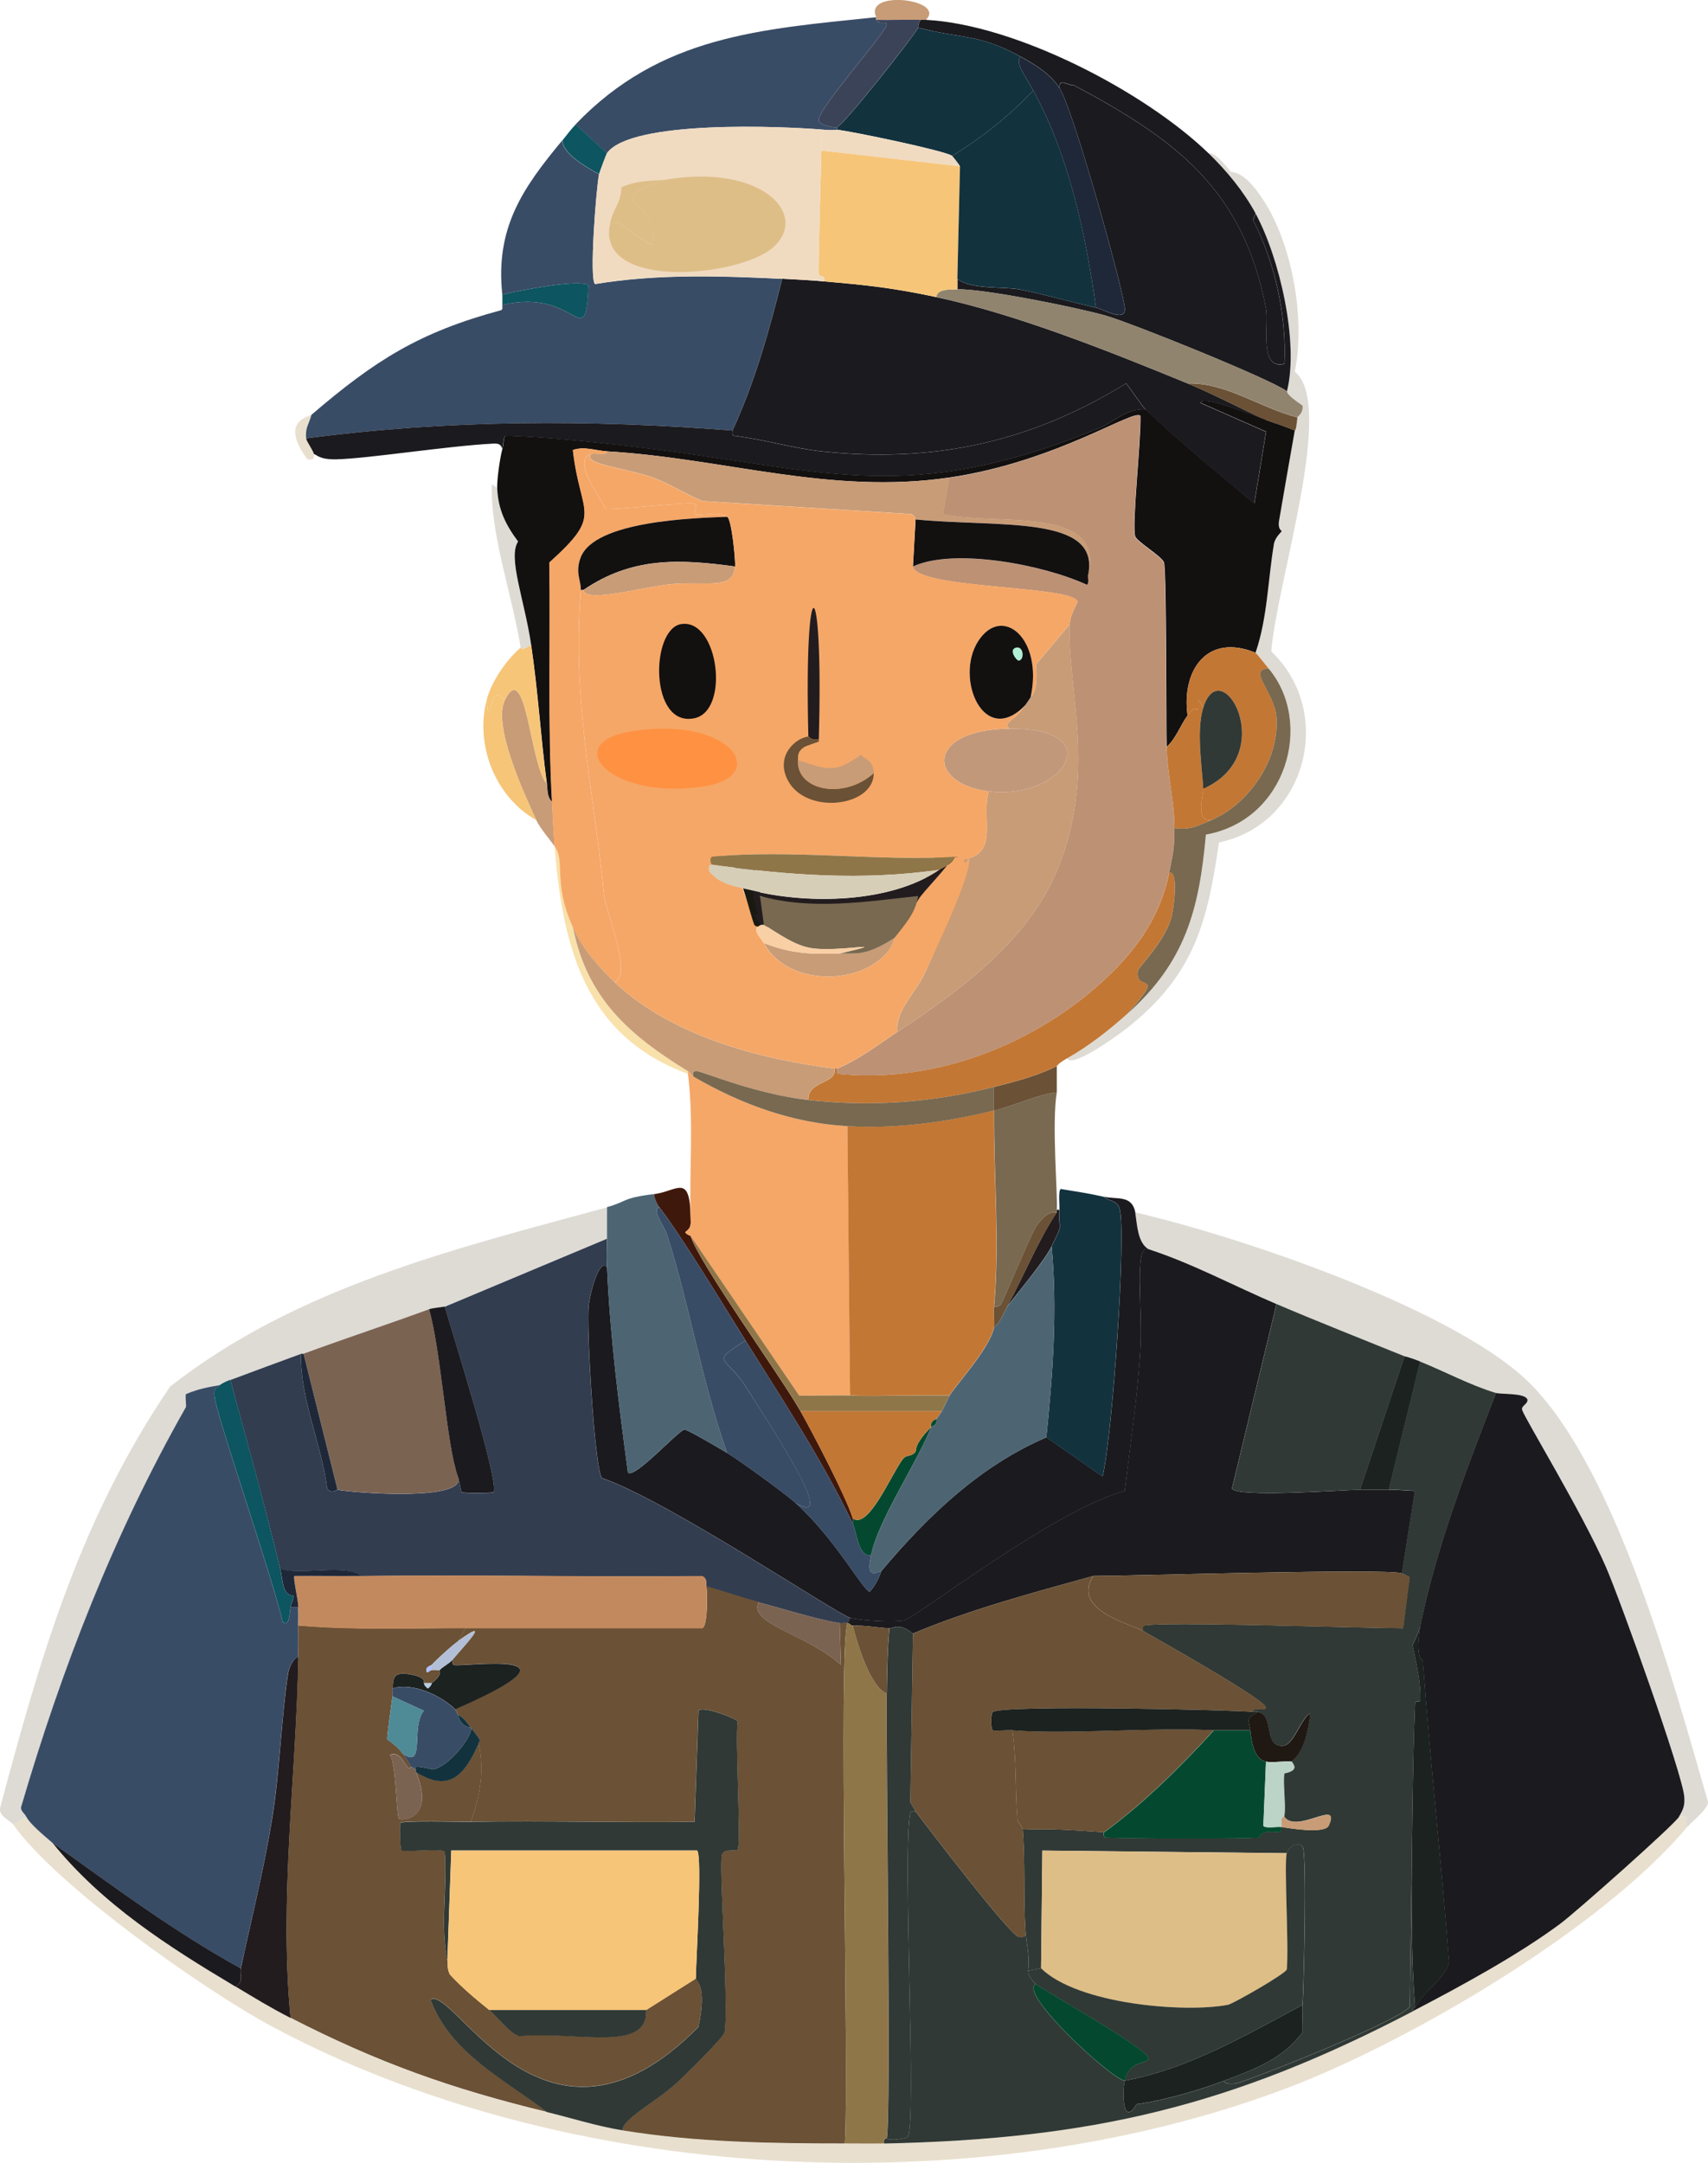 <?xml version="1.0" encoding="UTF-8"?>
<svg id="Camada_2" data-name="Camada 2" xmlns="http://www.w3.org/2000/svg" viewBox="0 0 201.17 254.74">
  <defs>
    <style>
      .cls-1 {
        fill: #c89c77;
      }

      .cls-1, .cls-2, .cls-3, .cls-4, .cls-5, .cls-6, .cls-7, .cls-8, .cls-9, .cls-10, .cls-11, .cls-12, .cls-13, .cls-14, .cls-15, .cls-16, .cls-17, .cls-18, .cls-19, .cls-20, .cls-21, .cls-22, .cls-23, .cls-24, .cls-25, .cls-26, .cls-27, .cls-28, .cls-29, .cls-30, .cls-31, .cls-32, .cls-33, .cls-34, .cls-35, .cls-36, .cls-37, .cls-38, .cls-39, .cls-40, .cls-41, .cls-42 {
        stroke-width: 0px;
      }

      .cls-2 {
        fill: #221c1f;
      }

      .cls-3 {
        fill: #bcd3c7;
      }

      .cls-4 {
        fill: #f9e1ab;
      }

      .cls-5 {
        fill: #bacbe2;
      }

      .cls-6 {
        fill: #ff9142;
      }

      .cls-7 {
        fill: #f0dbc1;
      }

      .cls-8 {
        fill: #f5a767;
      }

      .cls-9 {
        fill: #131010;
      }

      .cls-10 {
        fill: #bd9174;
      }

      .cls-11 {
        fill: #4d6573;
      }

      .cls-12 {
        fill: #3f180c;
      }

      .cls-13 {
        fill: #c37734;
      }

      .cls-14 {
        fill: #d7ceb7;
      }

      .cls-15 {
        fill: #3b4358;
      }

      .cls-16 {
        fill: #7b6352;
      }

      .cls-17 {
        fill: #8f7649;
      }

      .cls-18 {
        fill: #e8dfce;
      }

      .cls-19 {
        fill: #201813;
      }

      .cls-20 {
        fill: #323d50;
      }

      .cls-21 {
        fill: #786950;
      }

      .cls-22 {
        fill: #4e8b96;
      }

      .cls-23 {
        fill: #b0efd4;
      }

      .cls-24 {
        fill: #dedbd5;
      }

      .cls-25 {
        fill: #90846f;
      }

      .cls-26 {
        fill: #12323e;
      }

      .cls-27 {
        fill: #1c2220;
      }

      .cls-28 {
        fill: #f9cfa5;
      }

      .cls-29 {
        fill: #afc0ff;
      }

      .cls-30 {
        fill: #debe87;
      }

      .cls-31 {
        fill: #1e2838;
      }

      .cls-32 {
        fill: #c3895e;
      }

      .cls-33 {
        fill: #6b5135;
      }

      .cls-34 {
        fill: #f6c578;
      }

      .cls-35 {
        fill: #c2987b;
      }

      .cls-36 {
        fill: #04492f;
      }

      .cls-37 {
        fill: #394c66;
      }

      .cls-38 {
        fill: #b3bfd7;
      }

      .cls-39 {
        fill: #303935;
      }

      .cls-40 {
        fill: #1a1911;
      }

      .cls-41 {
        fill: #0d5560;
      }

      .cls-42 {
        fill: #1b1a1e;
      }
    </style>
  </defs>
  <g id="Camada_1-2" data-name="Camada 1">
    <g>
      <path class="cls-18" d="m3.1,213.96c.47.91,2.23,2.34,3.08,3.08,5.84,7.25,13.69,12.25,21.56,16.94,2.39,1.43,3.91,2.38,6.47,3.7,10.26,5.27,18.96,8.37,30.19,11.09,2.94.71,5.94,1.67,8.93,2.16,8.63,1.41,17.48,1.54,26.18,1.54,1.54,0,3.08.03,4.62,0,24.46-.53,40.9-4.37,62.53-15.71,5.52-2.9,12.12-6.47,17.1-10.16,1.84-1.37,13.45-11.68,14.02-12.63,1.53-.14.46.4.92,1.23-9.94,11.91-32.78,25.34-47.28,30.8-36.58,13.78-84.9,11.24-119.52-7.39-7.93-4.27-25.33-16.55-30.34-23.72l1.54-.92Z"/>
      <path class="cls-18" d="m36.68,48.86c-.27,1.08-.75,1.45-.62,2.77.04.35.75,1.3.92,1.85-.05,0,.3.82-.77.62-3.37-4.53.2-5.01.46-5.24Z"/>
      <g>
        <path class="cls-24" d="m71.49,145.89l-19.1,8.01c-.48.08-1.53.19-1.85.31-4.91,1.8-9.87,3.43-14.79,5.24-.09.03-.22-.03-.31,0-2.77,1.02-5.56,2.04-8.32,3.08-1,.38-1.17.59-1.23.62-.19.07-2.24.27-4,1.08-.06.57.09,1.38,0,1.54-8.45,14.91-14.6,30.71-19.41,47.13,0,.47.41.68.62,1.08l-1.54.92c-.31-.45-1.77-.99-1.54-2,4.8-17.98,9.41-33.98,20.02-49.59,14.92-11.7,33.52-16.23,51.44-21.1,0,1.23,0,2.46,0,3.7Z"/>
        <path class="cls-24" d="m198.7,215.19c-.46-.83.6-1.37-.92-1.23.5-.84.68-1.3.62-2.31-.17-2.61-7.55-23.24-9.24-27.11-2.83-6.48-9.56-17.48-9.86-18.48-.15-.49.73-.7.62-1.23-.28-.79-3.08-.58-3.7-.77-3.06-.92-5.98-2.5-8.93-3.7-1.16-.47-1.76-.58-1.85-.62-5-2.03-10.14-4.05-15.09-6.16-5.02-2.14-9.88-4.77-15.09-6.47-1.26-.79-1.31-2.83-1.54-4.31,12.35,2.85,38.36,11.62,46.82,20.48,10.01,10.48,16.62,35.05,20.64,48.98-.09.92-1.94,2.3-2.46,2.93Z"/>
        <path class="cls-20" d="m71.49,145.89c0,1.13-.05,2.25,0,3.39-.94-1.13-1.99,3.02-2.16,4.47-.28,2.37.66,18.96,1.54,20.33,7.75,2.66,27.65,16.02,29.26,16.48-.03.25-.21.37-.31.62-.29-.05-.63.05-.92,0-3.04-.53-6.53-1.65-9.55-2.46-2.09-.57-4.08-1.26-6.16-1.85-.09-.43.19-.82-.46-1.23-13.4.13-26.8-.17-40.2,0-1.6-1.53-7.64.04-9.55-.92-1.78-7.44-3.86-14.79-5.85-22.18,2.76-1.04,5.55-2.06,8.32-3.08-.1,5.41,2.4,10.48,3.08,15.86.43.71,1.17.14,1.23.15,2.02.39,15.4,1.39,14.17-1.54.27.76.34,1.76.46,1.85.15.11,3.54.1,3.7,0,.94-.63-5.05-19.52-5.7-21.87l19.1-8.01Z"/>
        <path class="cls-42" d="m135.25,147.12c5.21,1.7,10.07,4.33,15.09,6.47q-2.62,10.86-5.24,21.72c.41,1.13,13.37.16,15.09.15,1.12,0,2.26,0,3.39,0,1.03,0,2.05.1,3.08.15q-.77,4.85-1.54,9.7c-1.71-.61-31.83.31-36.35.31-7.17,1.99-14.37,3.9-21.25,6.78-1.65-1.33-2.32-.59-2.77-.62-1.38-.06-2.87-.36-4.31-.31-.27,0-.31-.26-.62-.31.1-.25.28-.37.31-.62,1.19.34,5.25.54,6.31.31,1.48-.32,17.7-13.02,26.03-15.25.65-5.62,1.54-11.29,1.85-16.94.25-4.61-.77-12.11.92-11.55Z"/>
        <path class="cls-37" d="m25.9,163.14c-.27.5-.77.07-.62,1.39.28,2.43,6.83,21.33,8.01,26.49.77.75.84-1.04.92-1.69h.92c.02.72,0,1.44,0,2.16.01,1.23.02,2.47,0,3.7-.72.18-1.15,1.44-1.23,2-.81,5.57-.96,11.36-1.85,16.94-.95,5.95-2.42,11.82-3.7,17.71-7.82-4.3-14.93-9.6-22.18-14.79-.85-.74-2.61-2.17-3.08-3.08-.21-.4-.62-.61-.62-1.08,4.81-16.42,10.95-32.22,19.41-47.13.09-.16-.06-.97,0-1.54,1.76-.81,3.81-1,4-1.08Z"/>
        <path class="cls-41" d="m27.13,162.52c2,7.39,4.07,14.73,5.85,22.18.36,1.48.24,3.18,1.54,3.23.12.45-.23.76-.31,1.39-.08.65-.15,2.45-.92,1.69-1.17-5.16-7.73-24.06-8.01-26.49-.15-1.31.35-.89.62-1.39.06-.02.23-.24,1.23-.62Z"/>
        <g>
          <path class="cls-16" d="m53.93,173.92c1.23,2.93-12.15,1.93-14.17,1.54l-4-16.02c4.92-1.81,9.88-3.44,14.79-5.24,1.45,5.13,2.01,15.87,3.39,19.71Z"/>
          <path class="cls-42" d="m52.39,153.89c.65,2.35,6.64,21.24,5.7,21.87-.15.1-3.54.11-3.7,0-.12-.09-.19-1.08-.46-1.85-1.37-3.85-1.94-14.58-3.39-19.71.32-.12,1.36-.23,1.85-.31Z"/>
          <path class="cls-31" d="m39.76,175.46c-.06-.01-.8.56-1.23-.15-.68-5.38-3.18-10.45-3.08-15.86.09-.03.22.03.31,0l4,16.02Z"/>
        </g>
        <path class="cls-42" d="m197.78,213.96c-.56.95-12.17,11.26-14.02,12.63-4.98,3.69-11.57,7.27-17.1,10.16-.7-.08,0-.27,0-.31,1.03-1.96,3.77-3.61,4-5.39-.9-11.83-2.23-23.65-3.08-35.42-.02-.22-.94.03-.31-4.16,1.97-9.41,5.45-18.49,8.93-27.41.62.19,3.42-.02,3.7.77.11.53-.76.74-.62,1.23.3,1,7.03,12,9.86,18.48,1.69,3.86,9.07,24.49,9.24,27.11.07,1.01-.12,1.47-.62,2.31Z"/>
        <g>
          <path class="cls-39" d="m165.44,159.75q-2.62,7.85-5.24,15.71c-1.72,0-14.69.97-15.09-.15q2.62-10.86,5.24-21.72c4.95,2.11,10.09,4.13,15.09,6.16Z"/>
          <path class="cls-27" d="m167.28,160.36l-3.7,15.09c-1.13,0-2.27,0-3.39,0q2.62-7.85,5.24-15.71c.09.04.69.15,1.85.62Z"/>
        </g>
        <path class="cls-2" d="m34.22,237.68c-2.55-1.31-4.07-2.27-6.47-3.7,1.06-.64.43-1.3.62-2.16,1.27-5.89,2.74-11.76,3.7-17.71.89-5.58,1.03-11.37,1.85-16.94.08-.56.52-1.82,1.23-2-.25,14.17-2.28,28.31-.92,42.51Z"/>
        <path class="cls-42" d="m28.36,231.83c-.18.85.44,1.52-.62,2.16-7.87-4.69-15.72-9.69-21.56-16.94,7.24,5.18,14.35,10.48,22.18,14.79Z"/>
        <g>
          <path class="cls-42" d="m133.71,142.81c.23,1.48.28,3.52,1.54,4.31-1.7-.56-.68,6.94-.92,11.55-.3,5.65-1.19,11.32-1.85,16.94-8.33,2.23-24.55,14.93-26.03,15.25-1.06.23-5.13.03-6.31-.31-1.62-.46-21.51-13.82-29.26-16.48-.88-1.37-1.82-17.96-1.54-20.33.17-1.45,1.22-5.59,2.16-4.47.35,8.09,1.39,16.16,2.46,24.18.79.72,5.52-4.54,6.62-5.08.35-.04,4.38,2.35,5.08,2.77,1.41.85,6.77,4.74,8.01,5.85,4.8,4.31,8.1,10.57,8.78,10.47,1.05-1.2,1.29-2.36,1.39-2.46,5.41-6.41,11.55-12.34,19.41-15.71q3.31,2.31,6.62,4.62c1.17-4.89,2.82-28.82,2-31.57-.31-1.03-1.34-.85-1.85-1.39,1.53.36,3.29-.25,3.7,1.85Z"/>
          <path class="cls-11" d="m77.03,140.65c.03.46.35,1.2.62,1.54-.91.33.58,2.16.92,3.23,2.67,8.41,4.12,17.37,7.08,25.72-.7-.42-4.74-2.81-5.08-2.77-1.1.55-5.83,5.81-6.62,5.08-1.07-8.02-2.12-16.09-2.46-24.18-.05-1.13,0-2.26,0-3.39,0-1.23,0-2.46,0-3.7,2.39-.65,1.69-1.07,5.54-1.54Z"/>
          <path class="cls-26" d="m130.01,140.96c.51.54,1.54.36,1.85,1.39.82,2.75-.83,26.68-2,31.57q-3.31-2.31-6.62-4.62c.76-7.43,1.32-15.03.62-22.49,1.51-3.07.78-1.63.92-4.31.03-.54-.16-2.21.15-2.46,1.71.28,3.39.53,5.08.92Z"/>
          <path class="cls-12" d="m81.34,143.42c.02.8.11,1.17-.62,1.69.01.23.6.43.62.46.96,3.16,10.5,16.36,12.94,20.64,1.46,2.57,5.49,10.3,6.16,12.63.05.16-.02.42,0,.62-3.64-7.59-8.19-14.45-12.63-21.56-2.68-4.29-7.53-12.32-10.16-15.71-.27-.34-.59-1.08-.62-1.54,2.73-.33,4.24-2.57,4.31,2.77Z"/>
          <path class="cls-2" d="m123.85,146.81c-.79,1.61-3.87,5.33-5.24,7.08,1.99-3.6,3.55-7.6,5.85-11.09,0-.1,0-.21,0-.31h.31c-.15,2.68.59,1.24-.92,4.31Z"/>
          <path class="cls-11" d="m123.24,169.3c-7.85,3.37-13.99,9.3-19.41,15.71-1.8.92-1.47-.62-1.23-1.85.8-4.04,5.43-10.88,7.08-15.09.04-.04.73-.16.62-.92.19-.34.42-.58.62-.92.33-.59.6-1.27.92-1.85.62-1.11,4.71-5.51,5.24-8.01.77-.66,1.08-1.62,1.54-2.46,1.37-1.76,4.45-5.48,5.24-7.08.7,7.45.14,15.06-.62,22.49Z"/>
          <path class="cls-37" d="m87.81,157.9c-4.35,2.69-2.27,1.79,0,5.39,2.94,4.67,11.17,16.94,5.85,13.71-1.24-1.11-6.59-5-8.01-5.85-2.96-8.35-4.41-17.31-7.08-25.72-.34-1.08-1.84-2.91-.92-3.23,2.64,3.39,7.49,11.42,10.16,15.71Z"/>
          <path class="cls-37" d="m87.81,157.9c4.44,7.11,8.99,13.97,12.63,21.56.48,1,.62,3.95,2.16,3.7-.24,1.22-.57,2.76,1.23,1.85-.09.11-.34,1.26-1.39,2.46-.68.1-3.97-6.17-8.78-10.47,5.31,3.24-2.92-9.03-5.85-13.71-2.27-3.61-4.35-2.7,0-5.39Z"/>
          <path class="cls-36" d="m102.6,183.16c-1.53.26-1.68-2.7-2.16-3.7-.02-.2.05-.46,0-.62,1.82,1.33,4.42-4.96,5.85-6.93.48-.66,1.01-.25,1.54-.92.11-.14-.25-.79,1.85-2.93-1.65,4.21-6.29,11.05-7.08,15.09Z"/>
        </g>
        <g>
          <path class="cls-39" d="m176.22,164.06c-3.48,8.93-6.96,18.01-8.93,27.41-.12.55-.64,1.73-.92,2.31.44,2.02,1.01,4.42.92,6.47,0,.24-.61.07-.62.31-.17,4.21-.25,8.56-.31,12.78l-.31,22.95c-.46,1.39-18.14,8.48-20.48,9.09-.38.1-1.43.1-1.39-.31,3.54-1.34,6.89-2.54,9.24-5.7.05-1.07-.07-2.16,0-3.23.14-2.1.54-17.87,0-18.64-.33-.47-1.48-.34-1.85.77q-14.4-.15-28.8-.31l-.15,13.86-1.54.31c.25-1.66-.21-3.31-.31-4.93-.24-3.89,0-7.78-.31-11.71,3.2-.15,6.36.09,9.55.31.03,0-.11.5.15.62,2.24.14,17.21.16,18.17,0,.14-.02-.24-.92,2.46-.62l.15-.62c.93.17,5.09.83,5.54-.15,1.53-3.31-3.79,1.08-5.24-1.08.22-1.31-.16-3.56,0-5.08,2.02-.4.86-1.22.92-1.39.11-.3,1.61-.82,2.16-5.7-1.1.56-1.97,3.79-3.23,3.85-2.39.11-.94-3.6-2.93-4-.2-.01-.42.03-.62,0,.07-.64,1.22-.05,1.54-.46.52-.68-13.37-8.44-14.48-9.09,0-.21-.07-.56.15-.62,2.13-.51,24.92.28,30.49.31q.39-3,.77-6.01c-.31-.13-.61-.35-.92-.46q.77-4.85,1.54-9.7c-1.03-.06-2.05-.16-3.08-.15l3.7-15.09c2.96,1.19,5.88,2.78,8.93,3.7Z"/>
          <path class="cls-33" d="m89.35,188.7c-1.2,2.6,5.4,3.6,9.7,7.39l-.15-4.93c.29.05.63-.05.92,0-1.12,2.85.22,53.31-.31,61.3-8.71,0-17.56-.13-26.18-1.54-.1-1.31,3.82-3.29,6.31-5.54.9-.82,5.54-5.36,5.7-6.01.53-3.01-.73-19.99-.31-20.95.35-.79,1.58-.23,1.85-.62.43-.62-.33-13.11,0-15.09-.62-.52-4.26-1.82-4.62-1.23l-.46,13.09c-8.77.12-17.56-.16-26.34,0,1.09-3.15,1.59-5.92.92-9.24-.1-.49.76.23-.92-1.85-.46-.56-.85-1.22-1.54-1.54-.06-.08-.26-.57-.31-.62,16.88-7.36.65-4.93-.15-5.24-.24-.09-.15-.41-.15-.62,1.3-1.54,4.84-5.24.62-2.16l.92-1.54c9.29,0,18.58,0,27.88,0,.65-.29.6-4.26.46-4.93,2.08.59,4.07,1.28,6.16,1.85Z"/>
          <path class="cls-33" d="m54.85,191.78l-.92,1.54c-.81.59-2.4,2.03-3.08,2.77-.03.03-.59.24-.62.46-.09.79.35.19.62.15.3-.04.62.02.92,0-.08.09.48.42-.92,1.54h-.92c-.06-.03.33-.58-1.08-.92-2.77-.68-2.47.48-2.62,1.54-.04.3.04.62,0,.92-.09.72-.69,4.84-.62,5.08.04.12.81.43,1.85,1.69.37.46.68,1,.92,1.54-.42.9-.98-2.1-2.46-1.39.74.89.76,7.33,1.08,7.55.31.21,4.28.08,2-5.54,3.93,2.47,5.76.3,7.39-3.39.67,3.33.17,6.09-.92,9.24-1.12.02-8.08-.19-8.32.15-.09.13-.05,3.09.15,3.23.32.23,4.76-.3,5.08.15.32,4.16-.58,8.67.31,12.78.1.45-.08,1.01.31,1.69,1.41,1.53,3.01,2.86,4.62,4.16.76.62,2.47,2.83,3.54,3.08,6.82-.62,15.11,2,14.94-3.08l5.85-3.7c0,.3,1.38.71.31,5.7-17.98,18.28-28.72-4.93-31.57-3.23,2.36,6.33,8.68,9.37,13.71,13.25-11.23-2.72-19.93-5.82-30.19-11.09-1.35-14.2.67-28.34.92-42.51.02-1.23.01-2.47,0-3.7,6.54.56,13.15.31,19.71.31Z"/>
          <path class="cls-39" d="m107.83,213.34c1.33,1.78,11.21,14.72,12.17,14.79.85.06.83-.06.77-.92.1,1.62.56,3.27.31,4.93,0,.61.53,1.14.92,1.54-2.15,1.04,8.91,11.24,10.47,11.4-.35,1.78-.13,5.38,1.39,2.77,3.31-.47,7.19-1.59,10.32-2.77-.05.4,1.01.41,1.39.31,2.34-.61,20.02-7.7,20.48-9.09l.31-22.95c-.11,7.64-.27,15.48.31,23.1,0,.04-.7.23,0,.31-21.63,11.34-38.06,15.18-62.53,15.71-.12-.73.3-.58.31-.62.41.39,2.38-.04,2.46-.15,1.1-1.56-.67-34.07.31-38.2.05-.23.41-.16.62-.15Z"/>
          <path class="cls-39" d="m73.33,250.92c-2.99-.49-5.99-1.44-8.93-2.16-5.03-3.87-11.35-6.92-13.71-13.25,2.85-1.7,13.59,21.51,31.57,3.23,1.07-4.99-.31-5.4-.31-5.7.02-1.81.79-14.64.15-15.09h-28.95q-.23,6.47-.46,12.94c-.88-4.11.02-8.62-.31-12.78-.32-.46-4.76.08-5.08-.15-.21-.15-.25-3.1-.15-3.23.24-.34,7.2-.13,8.32-.15,8.77-.16,17.56.12,26.34,0l.46-13.09c.36-.59,4,.71,4.62,1.23-.33,1.98.43,14.47,0,15.09-.26.38-1.5-.18-1.85.62-.42.96.84,17.94.31,20.95-.16.65-4.8,5.19-5.7,6.01-2.5,2.26-6.42,4.24-6.31,5.54Z"/>
          <path class="cls-32" d="m42.53,185.62c13.39-.17,26.8.13,40.2,0,.65.41.38.8.46,1.23.13.67.18,4.64-.46,4.93-9.29,0-18.58,0-27.88,0-6.56,0-13.17.26-19.71-.31,0-.72.02-1.44,0-2.16-.03-.92-.67-3.59-.46-3.7,2.62-.02,5.24.03,7.85,0Z"/>
          <path class="cls-16" d="m98.9,191.17l.15,4.93c-4.31-3.79-10.9-4.79-9.7-7.39,3.02.82,6.51,1.93,9.55,2.46Z"/>
          <path class="cls-31" d="m42.53,185.62c-2.62.03-5.24-.02-7.85,0-.21.11.44,2.78.46,3.7h-.92c.08-.62.43-.93.31-1.39-1.3-.05-1.18-1.75-1.54-3.23,1.91.96,7.95-.6,9.55.92Z"/>
          <path class="cls-33" d="m134.63,192.09c1.11.65,15,8.41,14.48,9.09-.32.41-1.47-.18-1.54.46-1.52-.22-29.4-.89-30.65,0-.25.18-.25,1.98,0,2.16.14.1,1.78-.04,2.31,0,.52,3.51.31,7.1.62,10.63,0,.06.59.77.62,1.08.3,3.93.07,7.81.31,11.71.06.86.08.98-.77.92-.96-.07-10.84-13.01-12.17-14.79l-.62-1.08.31-19.87c6.88-2.88,14.08-4.79,21.25-6.78-2.72,4.02,4.57,5.72,5.85,6.47Z"/>
          <path class="cls-33" d="m165.13,185.31c.32.11.61.33.92.46q-.39,3-.77,6.01c-5.57-.02-28.36-.81-30.49-.31-.23.05-.16.41-.15.62-1.28-.75-8.57-2.45-5.85-6.47,4.52,0,34.63-.92,36.35-.31Z"/>
          <g>
            <path class="cls-17" d="m100.44,191.47c.58,2.32,2.06,7.17,4,8.01-.11,7.69.53,49.8,0,52.36,0,.03-.42-.11-.31.62-1.54.03-3.08,0-4.62,0,.53-7.98-.81-58.45.31-61.3.31.05.35.32.62.31Z"/>
            <path class="cls-39" d="m107.53,192.4l-.31,19.87.62,1.08c-.21,0-.56-.07-.62.15-.98,4.13.8,36.64-.31,38.2-.08.12-2.06.55-2.46.15.53-2.56-.11-44.67,0-52.36.04-2.58.07-5.13.31-7.7.45.02,1.13-.71,2.77.62Z"/>
            <path class="cls-33" d="m104.75,191.78c-.24,2.57-.27,5.12-.31,7.7-1.94-.84-3.42-5.69-4-8.01,1.44-.05,2.93.24,4.31.31Z"/>
          </g>
          <path class="cls-27" d="m166.67,236.45c-.58-7.62-.41-15.46-.31-23.1.06-4.22.13-8.57.31-12.78,0-.24.61-.07.62-.31.08-2.05-.49-4.45-.92-6.47.28-.58.81-1.76.92-2.31-.64,4.19.29,3.94.31,4.16.85,11.77,2.18,23.59,3.08,35.42-.24,1.78-2.97,3.43-4,5.39Z"/>
          <path class="cls-30" d="m151.57,218.27c-.35,1.05.26,10.87,0,13.71-.17.51-6.32,4.04-6.93,4.16-5.06.97-17.69-.04-22.02-4.31l.15-13.86q14.4.15,28.8.31Z"/>
          <path class="cls-33" d="m142.95,203.8c-3.91,4.29-8.38,8.71-12.94,12.01-3.19-.22-6.34-.46-9.55-.31-.02-.3-.61-1.02-.62-1.08-.3-3.53-.09-7.11-.62-10.63,6.59.53,16.59-.4,23.72,0Z"/>
          <path class="cls-39" d="m153.42,236.14c-6.69,3.56-13.39,7.52-20.95,8.93.48-2.44,2.71-1.89,2.77-2.62.1-1.1-12.69-8.21-13.25-8.78-.39-.4-.92-.93-.92-1.54l1.54-.31c4.34,4.27,16.97,5.28,22.02,4.31.61-.12,6.76-3.64,6.93-4.16.26-2.83-.35-12.66,0-13.71.37-1.11,1.52-1.24,1.85-.77.54.76.14,16.54,0,18.64Z"/>
          <path class="cls-36" d="m147.26,203.8c.14,1.45.51,3.43,1.85,3.7l-.31,7.55c.25.35,1.67.06,2.16.15l-.15.62c-2.7-.31-2.32.59-2.46.62-.97.16-15.94.14-18.17,0-.27-.11-.12-.61-.15-.62,4.56-3.3,9.03-7.72,12.94-12.01h4.31Z"/>
          <path class="cls-27" d="m144.18,245.07c-3.13,1.18-7.01,2.3-10.32,2.77-1.52,2.61-1.74-1-1.39-2.77,7.56-1.41,14.26-5.37,20.95-8.93-.07,1.07.05,2.16,0,3.23-2.35,3.16-5.7,4.36-9.24,5.7Z"/>
          <path class="cls-27" d="m147.57,201.64c.2.03.41-.01.62,0-1.64.77-1.03,1.09-.92,2.16h-4.31c-7.13-.4-17.13.53-23.72,0-.53-.04-2.17.1-2.31,0-.25-.18-.25-1.98,0-2.16,1.25-.89,29.13-.22,30.65,0Z"/>
          <path class="cls-19" d="m152.19,207.49c-.94-.11-2.28.16-3.08,0-1.34-.26-1.71-2.25-1.85-3.7-.1-1.07-.72-1.38.92-2.16,1.98.4.54,4.11,2.93,4,1.27-.06,2.14-3.29,3.23-3.85-.55,4.88-2.04,5.4-2.16,5.7Z"/>
          <path class="cls-3" d="m152.19,207.49c-.06.16,1.09.99-.92,1.39-.16,1.52.22,3.78,0,5.08-.01.06-.47-.17-.31,1.23-.49-.09-1.91.19-2.16-.15l.31-7.55c.8.16,2.14-.11,3.08,0Z"/>
          <path class="cls-1" d="m150.96,215.19c-.16-1.4.3-1.17.31-1.23,1.45,2.16,6.77-2.23,5.24,1.08-.46.99-4.61.33-5.54.15Z"/>
          <path class="cls-34" d="m81.96,233.06l-5.85,3.7h-18.48c-1.62-1.3-3.21-2.63-4.62-4.16-.39-.68-.21-1.25-.31-1.69q.23-6.47.46-12.94h28.95c.63.45-.14,13.28-.15,15.09Z"/>
          <path class="cls-39" d="m76.11,236.75c.18,5.08-8.12,2.46-14.94,3.08-1.07-.25-2.78-2.46-3.54-3.08h18.48Z"/>
          <path class="cls-16" d="m48.38,208.11c.27,0,.31.25.62.31v.31c2.28,5.63-1.69,5.75-2,5.54-.32-.21-.34-6.66-1.08-7.55,1.48-.71,2.05,2.28,2.46,1.39Z"/>
          <g>
            <path class="cls-27" d="m53.62,201.33c-1.63-1.61-5.06-3.23-7.39-2.46.15-1.06-.15-2.22,2.62-1.54,1.41.34,1.01.89,1.08.92.03.02,0,.28.46.62.45-.33.43-.59.46-.62,1.41-1.12.84-1.45.92-1.54.39-.42,1.18-.8,1.54-1.23,0,.21-.09.53.15.62.81.3,17.03-2.12.15,5.24Z"/>
            <path class="cls-38" d="m53.31,195.48c-.36.43-1.15.81-1.54,1.23-.3.02-.63-.04-.92,0v-.62c.68-.74,2.27-2.18,3.08-2.77,4.23-3.08.68.61-.62,2.16Z"/>
            <g>
              <path class="cls-37" d="m53.62,201.33s.24.54.31.62c.07.08.14,1.35,1.54,1.54.29.76-2.36,4.46-4.47,4.93-3-.75-1.88.03-2,0-.3-.06-.35-.31-.62-.31-.24-.54-.55-1.08-.92-1.54,2.69,1.82.88-3.17,2.46-5.08l-3.7-1.69c.04-.3-.04-.63,0-.92,2.33-.77,5.76.85,7.39,2.46Z"/>
              <path class="cls-26" d="m56.39,205.34c-1.63,3.69-3.46,5.86-7.39,3.39v-.31c.13.03-1-.75,2,0,2.11-.47,4.76-4.17,4.47-4.93,1.68,2.08.83,1.36.92,1.85Z"/>
              <path class="cls-26" d="m55.47,203.49c-1.4-.19-1.47-1.46-1.54-1.54.69.32,1.09.98,1.54,1.54Z"/>
              <path class="cls-22" d="m47.46,206.57c-1.04-1.27-1.81-1.57-1.85-1.69-.07-.25.52-4.36.62-5.08l3.7,1.69c-1.59,1.91.22,6.9-2.46,5.08Z"/>
              <path class="cls-5" d="m50.85,198.25s-.01.29-.46.62c-.46-.34-.43-.6-.46-.62h.92Z"/>
            </g>
            <path class="cls-29" d="m50.85,196.71c-.27.04-.71.64-.62-.15.02-.22.59-.43.62-.46v.62Z"/>
          </g>
          <path class="cls-36" d="m132.48,245.07c-1.56-.16-12.63-10.35-10.47-11.4.56.57,13.35,7.67,13.25,8.78-.07.73-2.29.18-2.77,2.62Z"/>
        </g>
      </g>
      <g>
        <path class="cls-24" d="m125.7,124.63c2.51-1.41,4.93-3.31,7.08-5.24,6.77-6.06,8.44-12.14,9.24-21.1,9.52-1.7,12.74-13.19,7.39-19.56-.24-.29-1.43-1.8-1.54-1.85,1.41-4.13,1.45-8.55,2.16-12.78.14-.82.91-1.45.92-1.54.01-.06-.48-.21-.31-1.23.61-3.54,1.22-7.09,1.85-10.63.01-.08.14.2.31-1.54,0-.08.75-.52.62-1.39-2.09-1.41-1.75-1.62-1.85-1.69,1.44-5.74-.86-15.7-3.7-20.95-1.42-2.63-3.41-5.02-5.54-7.08.9-.18,2.48,2.04,2.62,2.16.23.19,1.6-.34,4.16,3.85,3.16,5.18,4.64,13.71,3.39,19.71,4.82,3.86-2.09,24.63-2.77,32.96,7.51,7.1,4.2,20.36-6.16,22.49-1.36,9.49-2.93,15.52-10.63,21.72-1.19.96-6.72,4.96-7.24,3.7Z"/>
        <path class="cls-24" d="m58.55,57.48c.1,2.5.97,4.3,2.46,6.31-1.23,1.9.75,6.83,1.54,12.17-1.32.86-1.18.27-1.23.31-.97-6.11-3.61-13.45-3.39-19.25l.62.46Z"/>
        <g>
          <path class="cls-37" d="m70.56,20.52c-.32,1.41-1.2,12.6-.46,12.94,7.32-1.21,14.65-.96,22.02-.62-1.51,6.06-3.22,12.16-5.85,17.87-16.77-1.32-33.51-1.27-50.21.92-.13-1.32.35-1.69.62-2.77,7.46-6.4,12.71-9.74,22.33-12.32.27-.07.12-.61.15-.62,8.84-2.15,9.74,6.03,10.16-2.31-1.13-.81-8.4.67-10.16,1.08-.83-7.85,2.37-12.51,7.08-18.17-.08,1.52,2.9,3.26,4.31,4Z"/>
          <path class="cls-9" d="m149.11,49.47c1.16.39,2.26.76,3.39,1.23-.63,3.54-1.24,7.08-1.85,10.63-.18,1.02.32,1.17.31,1.23-.02.09-.79.72-.92,1.54-.71,4.23-.75,8.65-2.16,12.78-5.73-2.35-8.74,2.08-8.01,7.39-.86,1.18-1.35,2.69-2.46,3.7-.07-3.47,0-20.65-.31-21.72-.2-.69-3.2-2.46-3.39-3.08-.41-1.35.7-11.31.62-14.17-.59-1.03-9.76,5.36-22.49,7.24-14.08,2.08-26.55-2.27-40.35-3.08-1.33-.08-2.65-.62-4-.15.88,7.88,3.7,7.41-2.77,13.25.14,9.37-.2,18.83.31,28.18-.63-.54-.52-1.45-.62-2.16-.72-5.42-1.04-10.92-1.85-16.33-.79-5.33-2.77-10.27-1.54-12.17-1.5-2.01-2.36-3.81-2.46-6.31-.04-.95.34-3.67.62-4.62.23-.77.04-1.38.46-1.54,4.87.18,9.63.67,14.48,1.23,23.09,2.68,32.32,7.29,55.45-2.16,1.25-.51,3.31-2.4,5.39-2.16,4.06,3.89,8.49,7.46,12.78,11.09l1.39-8.47q-3.85-1.69-7.7-3.39c.15-1.02,6.65,1.65,7.7,2Z"/>
          <path class="cls-37" d="m103.21,2.34c.36.62.98.08,1.23.46.39.58-8.26,10.08-8.01,11.4.1.51,1.67.89,2.16.77v.31c-.08,0-.35.1-1.54,0-4.89-.42-22.74-1.18-25.57,2.77q-1.85-1.69-3.7-3.39c10-10.46,21.71-11.21,35.42-12.63.04.09-.04.23,0,.31Z"/>
          <path class="cls-42" d="m134.94,48.24c-2.08-.25-4.14,1.65-5.39,2.16-23.13,9.45-32.35,4.84-55.45,2.16-4.85-.56-9.61-1.05-14.48-1.23-.42.16-.24.77-.46,1.54-.16-.6-.54-.64-1.08-.62-5.44.28-14.76,1.77-18.48,1.85-2,.04-2.29-.55-2.62-.62-.17-.55-.89-1.5-.92-1.85,16.7-2.2,33.44-2.24,50.21-.92.03,0-.1.59.15.62,3.53.41,6.98,1.49,10.47,1.85,13.16,1.37,24.48-1.09,35.73-8.01.67.8,1.92,2.71,2.31,3.08Z"/>
          <path class="cls-42" d="m109.07,2.34c10.54.55,25.67,8.38,33.27,15.71,2.13,2.06,4.12,4.46,5.54,7.08l-.31.77c2.6,5.03,3.97,11.24,3.7,16.94-3.05.78-1.81-4.66-2.16-6.47-2.67-14.04-10.6-19.94-22.64-26.34-.74.05-1.75-.92-1.69.31-1.08-1.66-2.86-2.74-4.62-3.7-5.06-2.75-6.95-2.04-12.01-3.39.02-.04-.04-.46.31-.92.2,0,.41-.01.62,0Z"/>
          <path class="cls-41" d="m59.17,35.92v-1.23c1.76-.41,9.03-1.89,10.16-1.08-.43,8.34-1.33.16-10.16,2.31Z"/>
          <path class="cls-41" d="m71.49,18.05c-.08.11-.88,2.27-.92,2.46-1.41-.74-4.39-2.48-4.31-4,.56-.67.9-1.18,1.54-1.85q1.85,1.69,3.7,3.39Z"/>
          <path class="cls-1" d="m109.07,2.34c-.2-.01-.41,0-.62,0-1.74-.05-3.49.04-5.24,0-.04-.07.04-.22,0-.31-1.56-3.3,8.28-2.14,5.85.31Z"/>
          <path class="cls-42" d="m97.05,33.15c5.08.43,8.21.78,13.25,1.85,9.45,2.01,20.52,6.44,29.57,10.16,3.1,1.28,6.18,2.93,9.24,4.31-1.05-.35-7.55-3.03-7.7-2q3.85,1.69,7.7,3.39l-1.39,8.47c-4.3-3.63-8.72-7.2-12.78-11.09-.39-.37-1.64-2.28-2.31-3.08-11.26,6.92-22.57,9.38-35.73,8.01-3.49-.36-6.95-1.44-10.47-1.85-.26-.03-.12-.61-.15-.62,2.63-5.7,4.34-11.81,5.85-17.87,1.68.08,3.25.17,4.93.31Z"/>
          <path class="cls-26" d="m120.16,6.66c-.55.87.45,2.01,1.54,4-2.8,2.98-6.12,5.59-9.55,7.7-.84-.61-11.87-2.9-13.55-3.08v-.31c.73-.18,8.83-10.43,9.55-11.71,5.07,1.34,6.96.63,12.01,3.39Z"/>
          <path class="cls-15" d="m108.45,2.34c-.35.47-.28.88-.31.92-.72,1.27-8.82,11.52-9.55,11.71-.49.12-2.06-.26-2.16-.77-.25-1.31,8.4-10.82,8.01-11.4-.25-.38-.87.15-1.23-.46,1.74.04,3.49-.05,5.24,0Z"/>
          <path class="cls-42" d="m147.88,25.14c2.84,5.25,5.13,15.21,3.7,20.95-1.89-1.42-18.32-8.06-21.41-8.93-3.42-.97-14.39-3.17-17.4-3.08v-1.23c1.47,1.25,5.43.91,7.24,1.23,2.1.37,6.42,1.56,9.09,2.16.89.2,3.42,1.74,3.39.15-.04-1.82-6.07-23.54-7.7-26.03-.06-1.23.95-.25,1.69-.31,12.04,6.4,19.97,12.29,22.64,26.34.34,1.81-.89,7.25,2.16,6.47.27-5.71-1.09-11.91-3.7-16.94l.31-.77Z"/>
          <g>
            <path class="cls-33" d="m152.81,49.17c-.17,1.74-.29,1.46-.31,1.54-1.13-.47-2.23-.84-3.39-1.23-3.06-1.38-6.14-3.04-9.24-4.31,4.45-.17,8.6,2.9,12.94,4Z"/>
            <path class="cls-25" d="m112.76,34.07c3.01-.09,13.98,2.11,17.4,3.08,3.09.87,19.52,7.51,21.41,8.93.1.08-.25.28,1.85,1.69.13.86-.61,1.31-.62,1.39-4.34-1.11-8.49-4.17-12.94-4-9.05-3.73-20.12-8.16-29.57-10.16.02-.99,1.65-.9,2.46-.92Z"/>
          </g>
          <path class="cls-31" d="m124.78,10.35c1.63,2.48,7.66,24.21,7.7,26.03.03,1.59-2.49.04-3.39-.15-1.23-8.71-3.18-17.87-7.39-25.57-1.09-2-2.09-3.13-1.54-4,1.76.96,3.54,2.04,4.62,3.7Z"/>
          <g>
            <path class="cls-7" d="m98.59,15.28c1.68.18,12.71,2.47,13.55,3.08.06.05.88,1.08.92,1.23q-8.16-.92-16.33-1.85c.02-.89-.08-1.6.31-2.46,1.19.1,1.46,0,1.54,0Z"/>
            <path class="cls-34" d="m113.07,19.59q-.15,6.62-.31,13.25v1.23c-.81.03-2.45-.06-2.46.92-5.04-1.07-8.16-1.42-13.25-1.85.21-.78-.59-.56-.62-.77-.09-.73.26-12.33.31-14.63q8.16.92,16.33,1.85Z"/>
            <g>
              <path class="cls-7" d="m97.05,15.28c-.39.86-.29,1.57-.31,2.46-.05,2.3-.4,13.91-.31,14.63.03.21.82,0,.62.77-1.68-.14-3.25-.23-4.93-.31-7.38-.35-14.7-.6-22.02.62-.74-.34.14-11.52.46-12.94.04-.2.85-2.36.92-2.46,2.83-3.95,20.67-3.19,25.57-2.77Z"/>
              <path class="cls-30" d="m71.79,26.68c.81-1.57,2.58,1.22,5.08,2.16,1.13-5.31-6.97-5.03,1.69-7.7,11.19-1.84,16.83,4.16,12.48,8.01-3.91,3.45-20.39,5.06-19.25-2.46Z"/>
              <path class="cls-30" d="m78.57,21.13c-8.66,2.68-.56,2.39-1.69,7.7-2.5-.94-4.28-3.72-5.08-2.16.33-2.2,1.31-2.45,1.39-4.62,2.03-.91,4.1-.71,5.39-.92Z"/>
            </g>
          </g>
          <path class="cls-26" d="m129.09,36.23c-2.67-.59-6.99-1.78-9.09-2.16-1.8-.32-5.76.02-7.24-1.23q.15-6.62.31-13.25c-.04-.15-.86-1.19-.92-1.23,3.43-2.11,6.75-4.72,9.55-7.7,4.21,7.69,6.17,16.86,7.39,25.57Z"/>
        </g>
        <g>
          <path class="cls-13" d="m132.78,119.4c-2.15,1.93-4.57,3.83-7.08,5.24-1.11.63-1.16.89-1.23.92-2.31,1.17-4.9,1.82-7.39,2.46-7.18,1.85-14.49,2.37-21.87,1.54-.11-2.31,3.41-1.85,3.08-3.7.1.01.21-.01.31,0,.03,0-.1.59.15.62,10.56,1.08,21.47-2.84,29.57-9.55,4.58-3.79,8.23-8.27,9.39-14.17,1.09-.2.58,3.89.31,5.08-.64,2.85-3.95,6.09-4,6.47-.42,2.73,3.53-.27-1.23,5.08Z"/>
          <g>
            <path class="cls-1" d="m64.4,92.29c.09.7-.01,1.61.62,2.16.09,1.73.17,3.51.31,5.24-.63-.89-1.73-2.15-2.16-3.08-1.44-3.14-5.19-11.17-3.7-14.17,2.52-5.05,2.99,7.81,4.93,9.86Z"/>
            <path class="cls-34" d="m64.4,92.29c-1.94-2.04-2.41-14.91-4.93-9.86-1.58-1.45-1.24.3-2,1.54l-.15-1.54c.55-2.13,2.27-4.65,4-6.16.05-.04-.09.55,1.23-.31.8,5.41,1.12,10.9,1.85,16.33Z"/>
            <path class="cls-34" d="m59.47,82.43c-1.5,3,2.26,11.03,3.7,14.17-4.89-2.76-7.22-8.87-5.85-14.17l.15,1.54c.76-1.24.43-2.99,2-1.54Z"/>
          </g>
          <path class="cls-4" d="m67.48,109.23c1.68,8.4,6.65,12.7,13.55,16.94v.31c-12.21-4.45-14.78-15.11-15.71-26.8,1.33,1.77-.26,4.18,2.16,9.55Z"/>
          <path class="cls-10" d="m137.4,87.98c.07,3.09.93,6.47.92,9.55,0,2.68-.16,2.93-.62,5.24-1.16,5.9-4.82,10.38-9.39,14.17-8.1,6.71-19.01,10.63-29.57,9.55-.26-.03-.12-.61-.15-.62,2.58-1.07,4.78-2.79,7.08-4.31,7.28-4.82,15.27-10.6,18.79-18.94,4.85-11.47,1.17-21.73,1.54-29.11.05-.94.52-1.79.92-2.62-.4-1.97-18.86-1.46-19.41-4.16,4.83-2.23,15.42-.2,20.48,2.16.33-.23.07-.9.15-1.23,2.15-8.18-10.76-5.72-17.1-7.08l.77-4.31c12.72-1.88,21.89-8.26,22.49-7.24.09,2.85-1.02,12.82-.62,14.17.19.62,3.19,2.39,3.39,3.08.31,1.07.23,18.24.31,21.72Z"/>
          <path class="cls-8" d="m71.49,53.17c-.06.64-1.24.13-1.85.31-2.34.69.88,4.78,1.69,6.47,1.72.08,9.95-.89,10.47-.62.53.28-.25,1.09,0,1.23.57.31,2.82-.44,3.85.31-3.99.15-15.58.48-17.25,4.77-.71,1.83.08,2.8,0,3.85-1.02,13.43,1.51,23.29,2.77,36.19.65,2.97,3.18,9.02,1.23,10.01-1.96-1.85-3.81-3.98-4.93-6.47-2.41-5.37-.83-7.78-2.16-9.55-.14-1.72-.21-3.51-.31-5.24-.51-9.36-.17-18.82-.31-28.18,6.47-5.83,3.66-5.36,2.77-13.25,1.35-.47,2.67.08,4,.15Z"/>
          <path class="cls-1" d="m111.84,56.25l-.77,4.31c6.33,1.37,19.25-1.09,17.1,7.08,1.42-7.03-10.62-5.51-20.33-6.47-.04,0,.02-.26-.46-.62-8.22-.5-16.43-1.03-24.64-1.54-1.97-.79-3.86-2.06-5.85-2.77-3.03-1.08-8.44-1.59-7.24-2.77.61-.18,1.78.33,1.85-.31,13.8.81,26.28,5.16,40.35,3.08Z"/>
          <path class="cls-1" d="m72.41,115.7c6.68,6.31,17.01,9.04,25.87,10.16.33,1.84-3.19,1.38-3.08,3.7-6.18-.69-12.42-3.33-13.09-3.39-.51-.05-.51.17-.46.62-.41-.24-.21-.36-.62-.62-6.91-4.25-11.87-8.55-13.55-16.94,1.12,2.48,2.96,4.61,4.93,6.47Z"/>
          <g>
            <path class="cls-8" d="m81.65,126.79c5.62,3.27,11.66,5.48,18.17,5.85q.15,15.86.31,31.73c-2-.06-4.01.05-6.01,0q-6.39-9.39-12.78-18.79s-.6-.24-.62-.46c.72-.52.64-.9.62-1.69-.17-5.63.39-11.32-.31-16.94v-.31c.41.25.21.38.62.62Z"/>
            <path class="cls-21" d="m124.47,128.64c-.62,3.72.14,12.29,0,13.86,0,.1,0,.21,0,.31-.99-.28-2.07,1.07-2.46,1.69-.56.89-3.2,7.24-4,8.93-.15.31-.56.54-.92.46.68-7.76-.06-15.36,0-23.1,2.47-.61,4.85-1.77,7.39-2.16Z"/>
            <path class="cls-33" d="m124.47,125.56v3.08c-2.55.38-4.92,1.55-7.39,2.16v-2.77c2.49-.64,5.09-1.3,7.39-2.46Z"/>
            <path class="cls-13" d="m117.07,130.79c-.06,7.74.68,15.35,0,23.1-.07.81.05,1.65,0,2.46-.53,2.49-4.61,6.89-5.24,8.01-3.9-.09-7.81.12-11.71,0q-.15-15.86-.31-31.73c5.78.33,11.63-.46,17.25-1.85Z"/>
            <path class="cls-21" d="m95.2,129.56c7.38.83,14.69.31,21.87-1.54v2.77c-5.62,1.39-11.47,2.18-17.25,1.85-6.52-.37-12.56-2.59-18.17-5.85-.05-.44-.05-.66.46-.62.68.06,6.91,2.7,13.09,3.39Z"/>
            <path class="cls-17" d="m100.13,164.37c3.89.12,7.81-.09,11.71,0-.32.57-.59,1.26-.92,1.85h-16.63c-2.43-4.28-11.98-17.48-12.94-20.64q6.39,9.39,12.78,18.79c2,.05,4.01-.06,6.01,0Z"/>
            <path class="cls-33" d="m124.47,142.81c-2.3,3.49-3.87,7.49-5.85,11.09-.46.84-.77,1.81-1.54,2.46.05-.81-.07-1.65,0-2.46.37.08.78-.15.92-.46.8-1.69,3.44-8.04,4-8.93.4-.63,1.48-1.98,2.46-1.69Z"/>
            <path class="cls-13" d="m110.91,166.22c-.19.34-.42.59-.62.92-.03.05-.74.16-.62.92-2.1,2.14-1.74,2.79-1.85,2.93-.53.67-1.06.26-1.54.92-1.44,1.97-4.03,8.26-5.85,6.93-.67-2.33-4.7-10.06-6.16-12.63h16.63Z"/>
            <path class="cls-36" d="m109.68,168.06c-.13-.76.59-.88.62-.92.12.76-.58.88-.62.92Z"/>
          </g>
          <path class="cls-1" d="m126.01,73.5c-.37,7.38,3.31,17.64-1.54,29.11-3.52,8.34-11.51,14.13-18.79,18.94-.23-2.47,2.04-4.49,3.08-6.62,1.17-2.39,4.19-9.24,3.7-10.94.44-.82.66-1.88.92-2.77,4.42-.56,2.1-4.84,3.08-8.01,8.81,1.08,14.29-7.5,2.46-7.39-1.01-.62.75-1.02,1.85-2.77.14-.23.6-.87.62-.92.07-.19.95-.63.62-3.85q2-2.39,4-4.77Z"/>
          <path class="cls-9" d="m128.16,67.65c-.09.34.18,1-.15,1.23-5.07-2.36-15.65-4.39-20.48-2.16l.31-5.54c9.71.96,21.75-.57,20.33,6.47Z"/>
          <g>
            <path class="cls-13" d="m147.88,76.89c.11.05,1.3,1.56,1.54,1.85-2.57.06.7,2.79.92,5.7.39,4.98-3.2,10.25-7.7,12.17-1.9.19-.89-3.04-.92-3.7,9.13-4.06,2.09-16.32,0-9.55-.95-1.91-.41-.02-.62.15-.34.3-.24-.6-1.23.77-.73-5.31,2.28-9.75,8.01-7.39Z"/>
            <path class="cls-13" d="m141.72,83.36c-.83,2.69-.16,6.75,0,9.55.04.66-.98,3.89.92,3.7-1.54.66-2.44,1.2-4.31.92,0-3.08-.86-6.45-.92-9.55,1.11-1.01,1.61-2.51,2.46-3.7.99-1.37.89-.47,1.23-.77.2-.18-.34-2.07.62-.15Z"/>
            <path class="cls-21" d="m149.42,78.74c5.34,6.37,2.13,17.86-7.39,19.56-.8,8.96-2.47,15.04-9.24,21.1,4.76-5.35.81-2.35,1.23-5.08.06-.38,3.36-3.62,4-6.47.27-1.19.79-5.28-.31-5.08.45-2.31.61-2.55.62-5.24,1.87.28,2.77-.27,4.31-.92,4.5-1.92,8.09-7.18,7.7-12.17-.23-2.9-3.5-5.64-.92-5.7Z"/>
            <path class="cls-39" d="m141.72,92.91c-.16-2.8-.83-6.85,0-9.55,2.09-6.78,9.13,5.49,0,9.55Z"/>
          </g>
          <path class="cls-35" d="m118.92,85.82c11.83-.11,6.35,8.47-2.46,7.39-7.33-.9-7.4-7.3,2.46-7.39Z"/>
          <g>
            <path class="cls-9" d="m85.66,60.87c.53.39.98,5.12.92,5.85-6.57-.89-12.13-1.15-17.87,2.77h-.31c.08-1.05-.71-2.02,0-3.85,1.67-4.29,13.26-4.62,17.25-4.77Z"/>
            <path class="cls-1" d="m86.58,66.72c-.23,2.99-3.62,1.56-8.16,2.16-3.6.47-9.46,2.1-9.7.62,5.74-3.92,11.3-3.66,17.87-2.77Z"/>
          </g>
          <path class="cls-1" d="m105.37,110.46c-.1.14-.14,1.4-2,2.77-3.95,2.93-11.04,2.3-13.4-2.16,3.18,1.25,5.56,1.35,8.93,1.23,1.85-.06,3.01.4,6.47-1.85Z"/>
          <g>
            <path class="cls-8" d="m69.64,53.48c-1.2,1.19,4.21,1.69,7.24,2.77,1.99.71,3.88,1.98,5.85,2.77,8.22.51,16.43,1.04,24.64,1.54.48.35.42.61.46.62l-.31,5.54c.55,2.7,19,2.19,19.41,4.16-.4.83-.88,1.67-.92,2.62q-2,2.39-4,4.77c.33,3.22-.54,3.66-.62,3.85,1.5-6.95-3.37-10.93-6.16-6.62-2.84,4.39.69,12.64,5.54,7.55-1.09,1.75-2.86,2.16-1.85,2.77-9.86.09-9.8,6.5-2.46,7.39-.98,3.16,1.34,7.45-3.08,8.01-.05,0,.22-.39-.92-.31-8.5.57-19.52-.91-28.65,0-.68-1.93,3.49,1.14,1.34,1.06,1.38.86-.31.72,0,1,.52.47,1.12.76,2,1,.19.05,1.12,3.42,1.58,3.72.07.04.86,1.19.92,1.23-1.27.49-.06,1.47.31,2.16,2.36,4.45,9.45,5.08,13.4,2.16,1.86-1.38,1.9-2.64,2-2.77,1.19-1.57,5.46-10.4,5.78-12.49,3.55-.38,1.62,5.57,3,3,.49,1.69-4.23,11.56-5.39,13.95-1.04,2.14-3.31,4.15-3.08,6.62-2.31,1.53-4.5,3.24-7.08,4.31-.1-.01-.21.01-.31,0-8.87-1.13-19.19-3.86-25.87-10.16,1.95-.99-.58-7.04-1.23-10.01-1.26-12.9-3.8-22.76-2.77-36.19h.31c.24,1.48,6.1-.15,9.7-.62,4.54-.59,7.93.84,8.16-2.16.06-.73-.39-5.47-.92-5.85-1.03-.75-3.28,0-3.85-.31-.25-.14.53-.95,0-1.23-.53-.27-8.75.7-10.47.62-.82-1.69-4.03-5.78-1.69-6.47Z"/>
            <g>
              <path class="cls-6" d="m74.41,86.13c11.72-1.86,16.3,5.25,8.62,6.47-11.14,1.77-17.21-5.11-8.62-6.47Z"/>
              <path class="cls-9" d="m80.27,73.5c4.35-.61,5.72,10.18,1.54,11.09-5.35,1.16-5.22-10.58-1.54-11.09Z"/>
              <path class="cls-40" d="m89.81,103.91c.08.21-.33,0,0,.92.01.04-.44-.14-.31.77,1.27,1.68,3.33,1.85,5.24,2.31-.05,1.69,1.1,3.04,0,2.77-.47-.3-1.5-1.49-1.69-1.54-.88-.24-3.64.32-4.16-.15-.31-.28-1.7-6.84-3.08-7.7,2.14.07,3.32.69,4,2.62Z"/>
              <g>
                <path class="cls-2" d="m96.44,87.05c-.83.25-1.17-.32-1.23-.31-.52-20.51,1.8-19.95,1.23.31Z"/>
                <g>
                  <path class="cls-33" d="m96.44,87.05v.31c-.09.02-1.62.56-1.69.62-.71.5-.73.77-.77,1.54-.2,3.6,5.4,4.73,8.93,1.54.03,3.99-8.05,4.99-10.16.77-1.41-2.82.93-4.9,2.46-5.08.06,0,.4.56,1.23.31Z"/>
                  <path class="cls-1" d="m101.37,88.9c.83.66,1.53.9,1.54,2.16-3.54,3.19-9.13,2.06-8.93-1.54,3.37,1.07,4.26,1.66,7.39-.62Z"/>
                  <path class="cls-8" d="m101.37,88.9c-3.13,2.28-4.02,1.69-7.39.62.04-.77.06-1.04.77-1.54.07-.05,1.61-.6,1.69-.62,1.66-.33,3.66.53,4.93,1.54Z"/>
                </g>
              </g>
            </g>
          </g>
          <g>
            <path class="cls-9" d="m121.39,82.12c-.02.05-.47.7-.62.92-4.86,5.1-8.39-3.16-5.54-7.55,2.79-4.3,7.66-.33,6.16,6.62Z"/>
            <path class="cls-23" d="m119.69,76.27c.89-.19,1,1.45.31,1.54-.28.04-1.27-1.33-.31-1.54Z"/>
          </g>
          <g>
            <path class="cls-2" d="m112.15,100.98c-.26.89-3.56,4.18-4,5-1.38,2.57-7.45,2.62-11,3-6.21.67-1.52-1.74-7.65-3.44l.46,3.39c-.08-.05-.23.05-.31,0-.07-.04-.86-1.19-.92-1.23,1.1.27-.05-1.08,0-2.77,6.52,1.59,16.14,1.44,21.87-2.46.58-.4,1.47-.61,1.85-1.54,1.15-.08-.35.07-.3.06Z"/>
            <path class="cls-21" d="m108.14,105.53c-.32,2.09-1.59,3.36-2.77,4.93-3.46,2.25-4.62,1.79-6.47,1.85,6.74-1.61.1-.16-3.23-.62-2.04-.28-3.99-1.74-5.7-2.77l-.46-3.39c6.12,1.7,12.42.67,18.64,0Z"/>
            <path class="cls-17" d="m112.45,100.91c-.38.93-1.26,1.14-1.85,1.54-8.89,1.29-17.93.65-26.8-.62-.33-.92.08-.71,0-.92,9.13-.91,20.15.57,28.65,0Z"/>
            <path class="cls-28" d="m89.97,108.92c1.71,1.03,3.66,2.49,5.7,2.77,3.33.45,9.97-.99,3.23.62-3.37.11-5.75.02-8.93-1.23-.37-.69-1.58-1.67-.31-2.16.07.05.23-.05.31,0Z"/>
            <path class="cls-14" d="m110.61,102.45c-5.73,3.91-15.35,4.05-21.87,2.46-1.9-.46-3.97-.63-5.24-2.31-.14-.91.32-.73.31-.77,8.87,1.27,17.91,1.91,26.8.62Z"/>
          </g>
        </g>
      </g>
    </g>
  </g>
</svg>